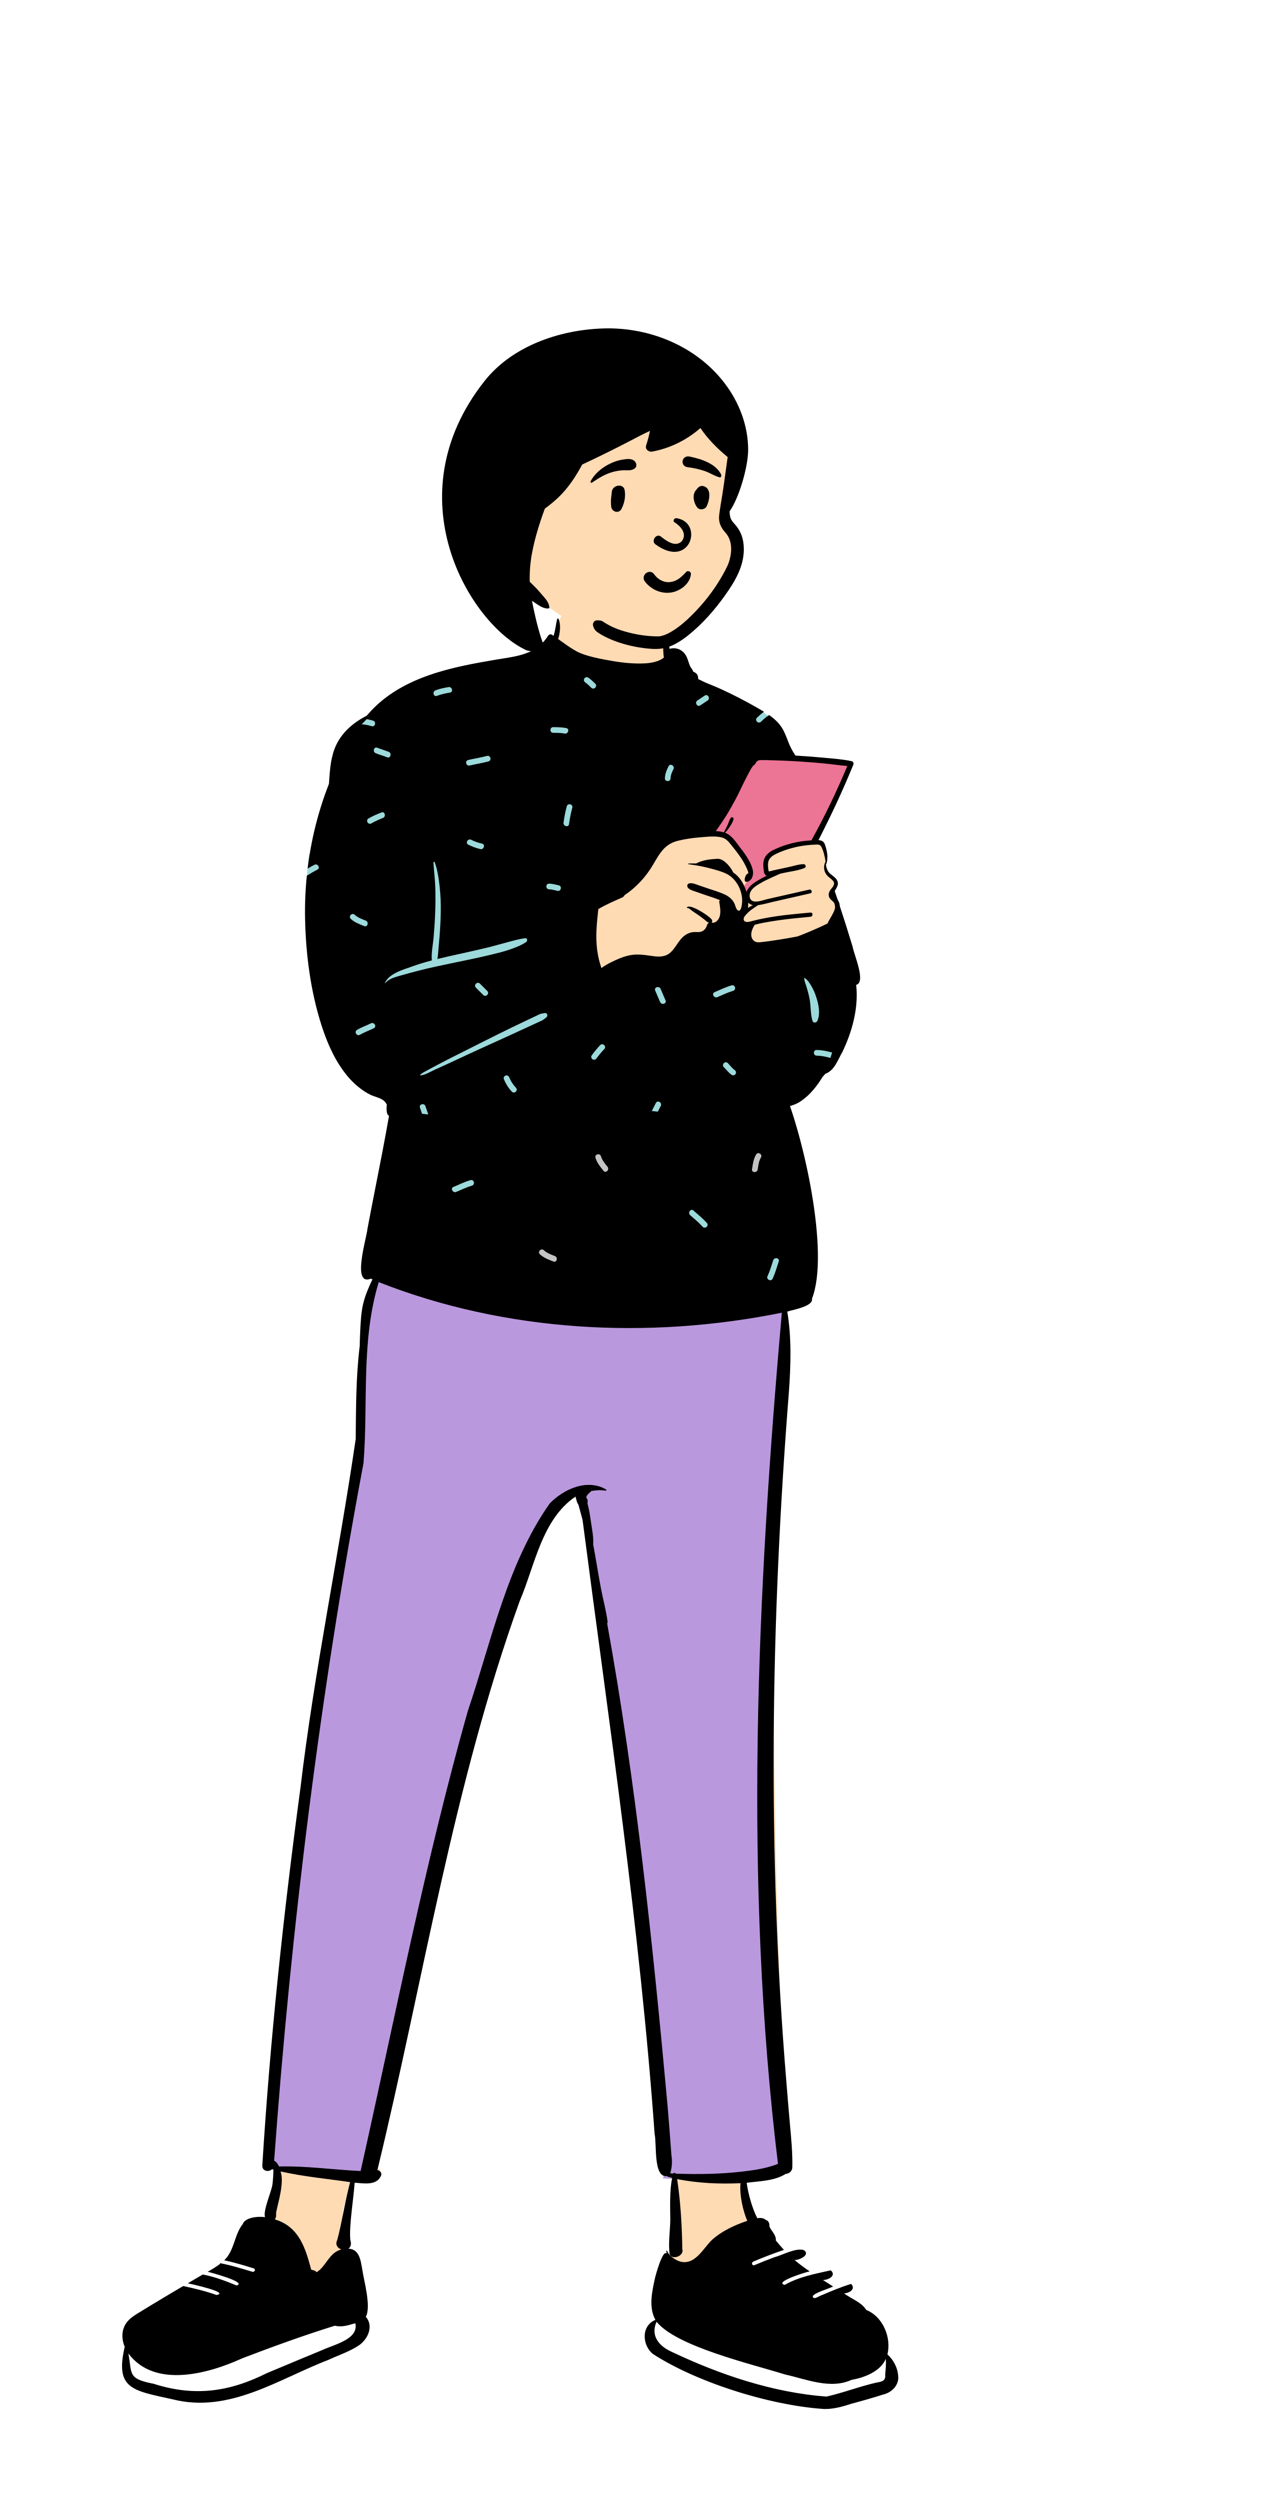 <svg width="224" height="440" viewBox="0 0 224 400" fill="none" xmlns="http://www.w3.org/2000/svg">
<g filter="url(#filter0_d_19_246)">
<path fill-rule="evenodd" clip-rule="evenodd" d="M156.462 394.883C156.758 393.688 156.275 392.137 155.997 390.583C155.565 388.168 154.543 384.667 152.597 383.572C152.252 382.661 140.587 375.315 135.592 371.647C133.027 369.763 133.016 366.256 132.496 366.297C131.507 363.869 131.38 361.472 130.773 358.661C133.029 358.365 136.883 358.897 138.661 357.615C138.98 357.636 138.975 354.162 139.022 353.671C137.682 350.048 134.389 261.406 137.682 219.184C138.031 214.484 138.939 209.226 138.042 204.378C139.511 204.056 140.392 202.536 140.397 202.475C143.912 195.588 138.521 172.172 135.142 165.688C137.825 165.619 141.359 165.254 143.02 163.018C143.807 162.76 144.302 162.31 144.684 161.587C145.124 160.898 145.531 160.175 145.899 159.434C147.686 155.727 148.789 151.611 148.193 147.526C148.307 147.49 148.892 147.487 148.921 147.323C148.979 146.319 148.794 145.434 148.492 144.486C145.422 133.804 141.726 123.288 136.841 113.231C134.393 107.849 129.329 105.884 124.081 103.864C121.557 102.874 119.031 101.731 116.396 101.083C116.363 100.899 116.52 100.339 116.175 100.384C115.749 100.473 115.833 101.158 115.675 101.542C109.582 96.564 113.446 93.998 109.772 91.272C105.971 89.302 103.718 89.222 99.527 89.649C97.981 89.693 96.744 90.389 96.379 91.942C95.05 95.157 91.936 97.523 88.538 98.248C88.258 97.749 87.486 96.318 87.053 96.77C82.147 96.937 72.665 100.806 68.072 102.151C63.462 103.327 63.52 104.579 62.314 109.579C60.126 118.49 60.536 151.955 66.247 159.008C66.247 159.008 69.353 161.078 70.912 161.587C70.877 164.883 71.43 169.795 70.912 173.019C69.746 178.867 68.324 184.739 67.025 190.617C67.019 191.272 61.819 200.981 64.256 199.183C64.759 199.43 65.644 200.468 66.186 200.698C63.596 206.589 64.073 213.82 64.256 221.097C64.302 225.43 63.288 230.179 62.314 234.617C55.109 272.219 50.222 314.914 47.546 352.579C47.437 354.122 47.366 355.299 47.314 356.395C47.261 356.771 47.769 356.764 47.958 356.573L48.218 356.32C48.508 356.403 48.972 356.529 49.266 356.609C49.303 357.842 49.181 359.123 49.032 360.247C48.894 361.322 47.145 366.016 47.546 367.065C46.213 366.994 43.709 369.179 42.514 371.543C41.902 372.09 42.129 373.058 41.679 373.899C40.77 374.774 31.272 380.282 31.272 380.282C28.946 382.14 22.455 387.596 23.066 389.093C23.066 389.093 22.997 389.561 22.974 389.717C21.689 397.177 23.828 396.865 30.748 397.962C40.857 399.742 50.418 394.344 58.961 389.769C61.8 387.858 64.565 388.365 64.256 386.057C63.696 383.207 63.596 373.006 60.356 373.236C60.889 372.652 60.755 367.298 60.356 366.297C60.102 363.72 62.439 361.314 62.314 358.661C63.672 358.761 66.445 359.397 67.025 357.886C66.999 357.733 66.358 357.736 66.247 357.7L66.258 357.615L66.186 357.597C71.837 337.715 85.604 246.41 100.552 239.402C100.644 240.151 102.289 239.263 103.285 239.402C107.908 275.408 113.202 309.346 116.026 347.857C116.308 349 116.961 356.966 117.237 358.287C117.237 358.287 118.103 359.001 118.613 359.142C118.767 363.206 118.244 371.685 118.227 371.694L117.956 372.354C116.382 375.898 115.209 380.641 117.237 384.114C115.732 384.005 115.074 385.286 115.007 386.616C114.12 392.451 137.573 397.629 143.02 397.962C144.81 398.274 157.568 396.003 156.462 394.883Z" fill="#FFDBB4"/>
<path d="M66.074 200.439L67.023 200.812C88.374 209.2 112.844 210.974 136.756 206.29L137.48 206.146L138.714 205.897L138.529 207.993C136.082 235.845 134.692 259.423 134.354 281.989C133.958 308.343 135.042 332.736 137.835 356.058L137.92 356.765L138.007 357.484L137.332 357.75C135.622 358.425 133.83 358.802 131.319 359.105L130.842 359.161C127.397 359.565 123.743 359.681 119.681 359.561L119.442 359.553L119.112 359.542L119.1 359.564L118.639 359.525L118.36 359.515L118.354 359.501L118.158 359.486L118.089 359.481L117.997 359.476L116.74 359.423L117.111 358.254C117.374 357.422 117.435 356.518 117.303 355.57L117.284 355.44L117.281 355.402C117.089 352.65 104.399 251.882 104.399 251.882C104.169 250.119 102.093 240.519 101.14 239.217L101.106 239.171L101.105 239.171L101.086 239.166C101.041 239.156 100.965 239.154 100.86 239.17C100.555 239.214 100.135 239.382 99.652 239.654C98.906 240.074 98.031 240.745 97.573 241.186L97.519 241.237L97.453 241.333C95.196 244.563 93.273 248.206 91.516 252.449L91.429 252.661L91.343 252.871C89.962 256.257 85.591 270.129 85.591 270.129C84.736 272.935 67.331 345.064 67.331 345.064C66.53 348.753 65.907 351.597 65.304 354.319L65.012 355.633L64.235 359.111L63.145 359.06C62.168 359.011 61.218 358.947 59.898 358.843L59.357 358.799L57.144 358.618C53.545 358.327 51.695 358.231 49.562 358.267L49.422 358.269L48.3 358.294L48.315 357.341L47.986 357.25L47.861 357.17L47.278 356.894L47.324 356.253C50.344 314.553 55.489 273.979 62.85 234.564L63.065 233.42L63.08 233.22C63.261 230.882 63.591 214.997 63.814 212.323L63.84 212.021C64.173 208.185 64.766 204.798 65.725 201.59L65.778 201.412L66.074 200.439Z" fill="#BA98DE"/>
<path fill-rule="evenodd" clip-rule="evenodd" d="M118.27 373.346C117.807 375.072 118.647 375.935 120.789 375.935C124.003 375.935 126.039 371.006 127.628 370.441L134.087 367.016C135.016 366.676 136.196 371.293 140.607 374.4C145.518 377.859 152.017 382.365 152.292 383.091C155.489 384.89 156.603 387.326 155.846 390.38C156.952 391.5 158.991 395.355 156.913 395.743C155.309 396.124 146.974 398.77 145.185 398.458C139.738 398.124 115.363 391.099 114.505 388.495L114.511 388.371C114.56 386.994 114.376 384.276 115.837 384.382C113.849 380.978 116.013 377.405 117.582 373.927L117.678 373.714L117.725 373.823C117.743 373.814 118.093 373.464 118.112 373.495C118.134 373.465 118.185 373.411 118.252 373.346L118.27 373.346ZM51.188 370.159L51.21 370.233C51.581 371.509 52.594 375.935 53.791 375.935C54.604 375.935 56.611 377.434 57.805 376.427L57.943 376.301C58.991 375.341 59.837 374.695 60.482 374.361C61.885 374.431 62.355 374.976 61.893 375.997L61.932 376.284C62.263 378.662 61.979 380.858 62.014 381.112C62.528 382.804 64.605 385.242 63.872 386.664C62.733 388.874 58.181 389.83 56.453 390.993C47.91 395.568 40.355 398.993 30.247 397.213L29.637 397.117C23.201 396.112 21.226 395.954 22.472 388.718L22.481 388.651C22.509 388.418 22.564 387.843 22.564 387.843C22.291 387.173 24.278 384.202 27.609 381.736C31.723 378.69 40.686 373.083 41.189 372.6C41.638 371.758 43.008 370.562 43.62 370.014C44.815 367.651 44.302 366.696 45.436 366.427C47.348 366.739 50.848 369.027 51.188 370.159Z" fill="white"/>
<path fill-rule="evenodd" clip-rule="evenodd" d="M154.317 395.365C151.361 396.042 148.476 397.16 145.557 397.821C136.049 397.122 126.715 393.929 118.375 389.987C115.957 388.931 114.539 387.057 115.62 384.652C119.158 389.017 132.254 392.053 138.249 393.934C141.978 394.751 146.211 396.597 149.977 394.874C152.362 394.467 155.078 393.324 155.996 391.18C156.06 392.094 155.966 393.003 155.886 393.914C155.98 395.032 155.433 395.184 154.317 395.365V395.365ZM119.009 358.584C118.931 358.398 118.683 358.394 118.589 358.563C118.408 358.548 118.215 358.53 118.023 358.522C118.352 357.483 118.398 356.396 118.235 355.322C118.028 352.363 117.792 349.406 117.541 346.45C114.959 318.125 111.985 289.715 106.914 261.701C106.975 261.658 107.015 261.592 107.004 261.507C106.75 259.522 106.213 257.587 105.838 255.622C105.459 253.64 105.14 251.648 104.791 249.662C104.687 249.068 104.581 248.475 104.47 247.882C104.55 246.441 104.201 244.925 104.017 243.529C103.888 242.549 103.701 241.546 103.445 240.567C103.553 240.237 103.496 239.846 103.231 239.597C103.227 239.594 103.223 239.591 103.22 239.588C103.24 239.522 103.261 239.46 103.285 239.402C103.467 238.952 103.862 238.75 104.148 238.43C104.968 238.282 105.808 238.241 106.635 238.372C106.759 238.395 106.85 238.225 106.726 238.158C103.401 236.217 99.262 238.088 96.81 240.62C89.275 251.309 86.549 264.882 82.385 277.146C74.847 303.823 69.56 331.111 63.505 358.122C58.715 357.9 53.937 357.202 49.137 357.322C48.956 356.916 48.647 356.481 48.277 356.306C51.26 315.13 56.384 274.107 64.014 233.529C64.86 222.9 63.536 212.063 66.694 201.67C89.108 210.476 114.171 211.787 137.682 207.051C133.286 256.818 130.964 307.106 137.002 356.863C135.072 357.625 132.999 357.952 130.947 358.191C127 358.667 122.977 358.727 119.009 358.584V358.584ZM59.371 370.314C59.016 371.002 59.392 371.719 60.136 371.914C57.911 372.5 57.498 374.864 55.743 375.942C55.579 375.631 55.114 375.579 54.803 375.489C53.866 372.01 52.784 367.917 48.393 366.637C48.673 366.281 48.634 365.86 48.621 365.438C48.947 363.783 50.122 360.087 49.394 358.188C53.429 359.106 57.57 359.482 61.661 360.076C60.829 363.097 60.123 367.659 59.371 370.314V370.314ZM62.177 385.027C62.309 384.992 62.441 384.955 62.57 384.916C63.214 387.734 58.852 388.654 56.701 389.654C53.458 390.995 50.22 392.341 46.989 393.698C40.447 396.974 34.303 397.896 27.03 395.561C22.402 394.676 23.282 393.793 22.604 390.229C27.244 396.459 36.75 393.785 42.651 391.092C48.014 389.042 53.416 387.073 58.965 385.348C60.074 385.625 61.13 385.336 62.177 385.027V385.027ZM109.289 157.301C106.495 158.056 103.662 158.448 100.821 159.008C101.069 157.187 101.433 155.368 101.439 153.524C103.926 155.038 106.568 156.276 109.289 157.301V157.301ZM82.925 138.889C88.896 137.647 95.219 138.1 100.861 140.461C102.798 141.104 105.416 142.78 107.427 142.004C105.935 146.731 107.815 151.601 109.758 155.903C105.297 154.418 101.369 151.806 97.306 149.515C98.827 147.517 84.995 145.095 83.494 145.148C83.068 143.081 82.56 141.032 82.115 138.968C82.363 139.061 82.671 138.937 82.925 138.889V138.889ZM113.781 141.125C113.813 141.148 113.837 141.179 113.848 141.219C119.692 142.027 125.562 144.682 131.563 143.912C135.618 143.39 133.751 145.704 131.05 145.617C124.958 146.226 119.309 142.631 113.64 141.406L113.781 141.125ZM116.971 102.055C116.957 102.119 116.942 102.183 116.929 102.247C116.869 102.247 116.809 102.241 116.746 102.224C116.707 102.186 116.67 102.147 116.632 102.109C116.743 102.078 116.858 102.058 116.971 102.055V102.055ZM158.167 394.172C158.083 392.761 157.34 391.347 156.278 390.397C156.987 387.5 155.567 383.809 152.537 382.563C151.713 381.214 149.924 380.622 148.632 379.66C149.716 379.594 150.71 378.823 149.877 377.994C148.117 378.527 146.413 379.247 144.737 379.968C144.284 380.063 143.208 380.959 143.123 380.16C143.442 379.523 145.901 378.881 146.703 378.439C146.108 378.064 145.513 377.688 144.921 377.31C145.973 377.285 147.325 376.497 146.294 375.602C143.517 376.219 140.63 376.762 138.183 378.166C136.164 377.666 142.041 375.87 142.584 375.785C141.662 375.158 140.77 374.503 139.931 373.796C140.851 373.779 142.768 372.856 141.542 372.031C139.998 371.635 137.853 372.906 136.321 373.313C136.32 373.312 136.32 373.313 136.32 373.313C135.165 373.74 134.021 374.201 132.888 374.678C132.43 374.871 132.236 374.24 132.687 374.049C134.448 373.309 136.231 372.609 138.052 372.005C137.556 371.465 137.088 370.903 136.619 370.338C136.744 369.454 135.829 368.677 135.49 367.877C135.562 367.468 135.356 366.825 134.869 366.74C134.482 366.366 133.899 366.342 133.359 366.427C132.504 364.785 131.766 362.229 131.494 360.192C133.761 359.89 136.39 359.881 138.349 358.633C138.932 358.596 139.513 358.174 139.529 357.473C139.587 354.944 139.336 352.452 139.111 349.935C138.886 347.421 138.675 344.906 138.477 342.39C135.133 302.031 135.736 261.46 138.916 221.112C139.255 216.382 139.426 211.543 138.639 206.846C139.616 206.545 143.268 205.917 142.986 204.596C146.155 196.541 141.468 175.908 138.022 167.801C140.587 167.651 143.665 167.102 145.35 164.991C146.972 164.42 147.541 162.522 148.349 161.154C150.088 157.509 151.215 153.407 150.775 149.349C152.571 148.874 150.344 143.949 150.146 142.623C147.168 132.818 143.756 123.067 139.285 113.833C137.689 110.457 134.891 107.79 131.467 106.3C127.351 104.508 123.215 102.655 118.91 101.344C118.936 100.612 118.169 100.325 117.646 100.59C117.613 100.579 117.579 100.568 117.545 100.56C117.016 100.435 116.215 100.641 115.789 101.082C114.394 99.042 114.032 96.461 113.518 94.064C111.442 96.231 113.359 103.484 116.59 104.108C114.485 119.265 96.838 115.669 91.467 104.625C90.302 102.491 89.516 100.393 88.354 98.221C91.708 98.907 95.139 97.059 96.355 93.847C96.604 93.327 96.82 93.037 97.28 92.711C97.846 92.311 97.701 91.292 96.903 91.318C93.753 92.024 95.822 97.03 88.16 97.907C87.882 97.479 87.555 97.074 87.21 96.865C87.065 96.705 86.605 96.66 86.356 96.844C80.591 97.19 74.968 98.644 69.439 100.211C64.689 101.376 59.71 103.909 58.534 109.067C56.283 117.269 59.873 158.032 66.071 163.072C67.093 164.06 68.319 164.739 69.647 165.217C68.376 174.281 66.395 183.289 64.708 192.297C64.582 193.851 61.88 202.472 65.31 201.053C65.403 201.098 65.497 201.142 65.591 201.185C65.388 201.597 65.198 202.014 65.013 202.437C64.421 203.792 63.95 205.162 63.733 206.63C63.508 208.157 63.464 209.699 63.396 211.239C63.371 211.811 63.35 212.373 63.343 212.932C62.68 218.334 62.694 223.849 62.64 229.276C59.644 249.795 55.342 270.16 52.897 290.787C49.923 312.824 47.564 334.952 46.192 357.148C46.145 358.166 47.328 358.367 47.902 357.802C47.985 357.826 48.067 357.848 48.15 357.871C48.151 358.761 48.075 359.654 47.971 360.538C47.775 361.827 46.296 365.071 46.668 366.24C45.322 366.054 43.155 366.327 42.764 367.428C41.224 369.386 41.322 372.055 39.493 373.831C41.254 374.215 43.002 374.731 44.71 375.272C45.063 375.461 44.849 375.976 44.403 375.843C43.455 375.56 42.504 375.269 41.548 375.005V375.004C40.624 374.748 39.696 374.518 38.755 374.343C38.723 374.369 38.734 374.426 38.775 374.449C38.102 374.97 37.338 375.423 36.572 375.857C37.066 375.965 43.629 377.718 41.666 378.268C39.761 377.48 37.777 376.727 35.718 376.337C34.828 376.84 33.956 377.365 33.077 377.881C33.501 377.971 40.577 379.504 38.125 379.948C36.223 379.257 34.251 378.794 32.265 378.361C29.829 379.806 27.39 381.247 24.986 382.732C23.98 383.349 22.887 383.945 22.242 384.874C21.384 386.109 21.374 387.652 21.963 389.065C20.243 396.457 23.279 396.743 30.357 398.295C40.389 400.857 49.09 394.712 57.808 391.373C59.629 390.522 61.642 389.882 63.275 388.76C64.816 387.665 65.832 385.365 64.42 383.787C65.396 381.967 64.093 377.505 63.782 375.372C63.525 374.027 63.352 371.857 61.349 371.788C61.884 371.44 61.867 370.788 61.689 370.263C61.455 367.68 62.259 363.092 62.453 360.175C63.983 360.285 66.254 360.732 67.048 359.04C67.355 358.551 66.959 358.026 66.457 357.959C66.458 357.958 66.458 357.958 66.458 357.957C66.565 357.965 66.535 357.953 66.463 357.936C74.579 324.504 79.814 290.252 91.525 257.788C94.206 251.517 95.4 243.43 101.391 239.382C101.473 239.888 101.559 240.471 101.877 240.835C101.895 240.901 101.913 240.966 101.929 241.031C102.139 241.847 102.374 242.654 102.582 243.469C107.269 279.466 112.681 315.387 115.281 351.625C115.675 353.303 115.034 359.277 117.388 359.009C117.68 359.172 118.06 359.251 118.376 359.329C117.889 361.482 118.025 364.735 118.04 366.699C118.006 368.661 117.682 370.693 117.901 372.636C118.153 373.913 120.546 373.144 120.155 371.86C120.1 368.178 119.877 363.636 119.243 359.549C122.912 360.263 126.671 360.436 130.407 360.265C130.206 362.423 130.847 365.123 131.593 366.893C129.356 367.642 127.19 368.651 125.461 370.173C123.824 371.657 122.32 375.06 119.434 373.936C118.634 373.581 117.758 372.965 117.482 372.171C117.215 371.972 117.355 372.45 117.407 372.564L117.298 372.602C116.634 372.179 115.415 376.562 115.313 377.109C114.803 379.455 114.213 382.128 115.419 384.322C112.826 385.396 113.105 388.891 115.028 390.355C122.662 395.289 135.39 399.316 144.864 399.992C146.541 400.108 148.305 399.618 149.9 399.091C151.775 398.591 153.655 398.056 155.508 397.469C157.141 397.095 158.369 395.698 158.167 394.172V394.172Z" fill="black"/>
<path fill-rule="evenodd" clip-rule="evenodd" d="M138.145 108.603C137.055 104.371 136.053 102.577 134.116 101.107C132.305 99.731 129.661 98.576 125.802 97.732C121.784 97.029 121.67 94.939 120.663 91.579C120.369 90.569 118.912 90.301 118.283 91.028C118.195 90.933 118.102 90.845 118.007 90.766C118.092 90.284 117.392 88.904 117.415 88.443C117.659 83.634 116.088 81.219 112.165 80.322C111.312 80.126 105.517 80.011 104.685 80.242C101.049 81.248 97.469 84.442 98.017 88.291C96.875 89.784 95.758 90.695 93.997 91.176C91.254 91.525 92.632 130.408 97.395 153.703C99.439 163.698 148.304 146.686 146.096 141.68C146.409 140.763 145.839 139.754 146.096 138.807C146.283 138.121 146.76 137.837 147 137.158C147.338 136.203 146.971 134.921 146.59 133.946C146.434 133.46 146.877 132.937 147 132.441C147.584 130.102 146.247 130.308 145.283 128.745C145.297 128.74 145.548 127.624 145.547 127.629C145.694 126.832 145.325 125.811 145.002 125.146C144.784 124.697 144.317 124.415 143.853 124.467C144.32 122.879 144.911 121.558 145.547 120.029C146.671 117.333 147.74 114.512 149.353 112.072C150.014 111.073 149.48 110.154 148.411 110.086C144.949 109.866 141.526 109.367 138.145 108.603Z" fill="#FFDBB4"/>
<path fill-rule="evenodd" clip-rule="evenodd" d="M132.741 108.93L124.84 122.313C124.84 122.313 126.714 122.501 127.473 122.865C128.231 123.23 131.715 127.662 131.715 127.662L132.268 130.102L130.957 132.07L131.468 133.305C131.468 133.305 131.833 132.468 132.741 131.818C133.65 131.169 135.653 130.102 135.653 130.102C135.653 130.102 134.987 129.746 134.987 129.327C134.987 128.909 134.401 127.123 135.653 126.449C136.906 125.774 143.376 124.196 143.376 124.196L149.934 110.351L132.741 108.93Z" fill="#EC7495"/>
<path fill-rule="evenodd" clip-rule="evenodd" d="M97.492 91.267L122.582 95.674L134.116 101.107L135.999 102.558L124.84 122.313L107.609 125.46L103.219 136.872L104.115 149.735L132.146 146.391L144.237 144.953L147.08 156.437L146.566 161.162L145.819 163.557L115.844 171.657C115.844 171.657 100.58 170.176 97.875 170.176C95.169 170.176 75.331 172.148 75.331 172.148L70.741 171.657C70.741 171.657 60.585 160.944 59.01 157.132C57.435 153.319 54.029 130.144 54.029 130.144L54.404 126.583L63.178 103.985C63.178 103.985 64.35 102.92 65.827 101.107C67.304 99.294 97.492 91.267 97.492 91.267Z" fill="#9DDADB"/>
<path fill-rule="evenodd" clip-rule="evenodd" d="M142.903 123.911C140.636 124.026 138.366 124.565 136.315 125.543C135.475 125.944 134.715 126.522 134.492 127.473C134.38 127.959 134.407 128.461 134.467 128.952C134.512 129.324 134.524 129.798 134.846 130.05C134.901 130.092 134.96 130.125 135.021 130.149C134.265 130.49 133.544 130.901 132.904 131.324C132.319 131.711 131.717 132.307 131.447 132.979C131.424 132.903 131.402 132.832 131.379 132.764C130.919 131.402 130.21 130.287 129.093 129.537C128.966 129.074 127.605 127.083 126.341 127.158C124.956 127.239 123.843 127.341 122.591 127.978C122.134 127.968 121.679 127.974 121.229 127.994C121.151 127.997 121.155 128.102 121.229 128.111C121.594 128.157 121.959 128.208 122.324 128.268C123.192 128.407 124.058 128.584 124.904 128.803C125.92 129.066 126.971 129.33 127.92 129.789C129.761 130.682 130.9 133.016 130.666 135.046C130.628 135.379 130.499 136.386 130.037 136.282C129.647 136.194 129.492 135.379 129.356 135.077C128.991 134.276 128.333 133.753 127.544 133.399C126.617 132.982 125.625 132.7 124.664 132.372C124.12 132.186 123.576 131.999 123.031 131.814C122.473 131.622 121.943 131.358 121.349 131.492C120.99 131.573 120.949 132.002 121.15 132.247C121.456 132.621 121.912 132.731 122.353 132.885C122.936 133.088 123.518 133.291 124.099 133.494C124.998 133.807 125.94 134.071 126.817 134.454L126.789 134.517C126.718 134.497 126.634 134.568 126.648 134.655C126.779 135.465 126.962 136.402 126.759 137.213C126.599 137.857 126.035 138.569 125.302 138.38C125.417 138.275 125.46 138.093 125.382 137.925C125.092 137.304 121.29 134.853 120.951 135.764C120.94 135.796 120.975 135.82 121.002 135.815C121.291 135.755 121.775 136.248 122.007 136.404C122.341 136.63 122.679 136.85 123.01 137.082C123.371 137.335 123.724 137.6 124.068 137.874C124.338 138.09 124.542 138.313 124.852 138.423C124.689 138.5 124.561 138.644 124.506 138.828C124.366 139.307 124.095 139.714 123.626 139.926C123.135 140.146 122.581 140.007 122.063 140.061C121.358 140.132 120.742 140.468 120.228 140.948C119.149 141.956 118.607 143.734 117.098 144.211C116.196 144.495 115.196 144.316 114.283 144.187C113.263 144.043 112.27 143.929 111.243 144.08C110.26 144.224 109.331 144.564 108.433 144.98C107.591 145.369 106.661 145.81 105.914 146.391C105.76 145.916 105.605 145.447 105.488 144.962C105.21 143.817 105.06 142.65 105.024 141.473C104.99 140.353 105.052 139.227 105.149 138.112C105.196 137.555 105.271 137 105.319 136.443C105.331 136.303 105.356 136.153 105.375 136.003C106.708 135.215 108.109 134.612 109.521 133.991C109.525 133.99 109.529 133.987 109.532 133.986C109.576 133.966 109.619 133.947 109.662 133.928C109.661 133.926 109.66 133.923 109.657 133.921C109.819 133.822 109.931 133.69 109.999 133.543C112.034 132.192 113.735 130.348 115.003 128.197C115.534 127.296 116.046 126.361 116.741 125.571C117.482 124.728 118.361 124.227 119.449 123.967C120.721 123.662 122.032 123.479 123.335 123.375C124.047 123.319 124.842 123.231 125.617 123.235C126.158 123.238 126.687 123.285 127.172 123.419C127.891 123.616 128.311 124.164 128.763 124.717C129.194 125.248 129.623 125.78 130.026 126.333C130.407 126.858 130.768 127.4 131.08 127.968C131.268 128.308 131.442 128.659 131.588 129.021C131.64 129.149 131.707 129.294 131.738 129.426C131.77 129.56 131.712 129.702 131.862 129.702C131.243 129.711 130.832 131.256 131.447 131.219C132.312 131.169 132.747 130.131 132.578 129.21C132.275 127.566 130.642 125.582 130.319 125.161C129.605 124.232 128.868 123.021 127.725 122.589C127.709 122.582 127.691 122.576 127.675 122.571C128.008 122.256 128.27 121.878 128.522 121.493C128.78 121.098 129.089 120.644 129.174 120.175C129.228 119.876 128.857 119.706 128.68 119.967C128.424 120.349 128.3 120.832 128.109 121.252C127.914 121.677 127.676 122.079 127.488 122.509C127.037 122.37 126.549 122.306 126.053 122.285C126.679 121.436 127.75 119.798 127.879 119.588C128.472 118.614 129.036 117.61 129.575 116.605C130.157 115.516 130.656 114.381 131.214 113.28C131.531 112.655 131.85 112.025 132.201 111.419C132.322 111.212 132.452 111.004 132.6 110.815C132.629 110.777 132.665 110.746 132.699 110.711C132.738 110.69 132.778 110.666 132.8 110.653C133.003 110.537 133.074 110.267 133.217 110.095C133.444 109.818 133.712 109.786 134.055 109.782C134.785 109.774 135.518 109.803 136.247 109.823C137.319 109.853 138.389 109.896 139.46 109.952C139.784 109.97 140.107 109.987 140.431 110.007C141.988 110.1 143.544 110.221 145.096 110.37C146.469 110.502 147.842 110.716 149.217 110.819C147.356 115.244 145.292 119.589 142.956 123.783C142.932 123.825 142.914 123.868 142.903 123.911ZM132.577 135.311C132.277 135.449 131.986 135.621 131.715 135.816C131.76 135.512 131.771 135.191 131.758 134.87C131.982 135.11 132.269 135.248 132.577 135.311ZM145.391 127.699C145.37 127.701 145.35 127.713 145.34 127.734C144.924 128.591 145.098 129.549 145.776 130.221C146.131 130.572 146.905 130.967 146.88 131.543C146.859 132.009 146.353 132.4 146.136 132.784C145.935 133.142 145.86 133.535 146.021 133.923C146.227 134.42 146.804 134.618 147.002 135.106C147.252 135.726 146.845 136.473 146.56 137.013C146.295 137.512 145.952 138.012 145.725 138.54C144.2 139.33 140.741 140.765 140.324 140.845C139.816 140.944 139.307 141.038 138.797 141.125C137.818 141.295 136.836 141.453 135.852 141.592C135.291 141.671 134.73 141.749 134.168 141.81C133.678 141.863 133.125 141.934 132.73 141.565C131.933 140.818 132.38 139.568 132.884 138.814C132.894 138.799 132.894 138.785 132.89 138.773C133.365 138.661 133.839 138.531 134.312 138.44C135.221 138.265 136.137 138.117 137.054 137.986C138.937 137.716 140.833 137.539 142.727 137.36C143.196 137.314 143.201 136.576 142.727 136.62C140.006 136.869 137.273 137.105 134.589 137.63C133.916 137.76 133.248 137.908 132.584 138.074C132.27 138.152 131.933 138.274 131.604 138.277C131.584 138.277 131.564 138.277 131.544 138.276C130.9 138.256 130.807 137.704 131.16 137.244C131.204 137.188 131.249 137.132 131.296 137.078C131.921 136.332 132.7 135.834 133.503 135.318C134.402 135.195 135.299 134.922 136.179 134.722C138.353 134.226 140.527 133.73 142.702 133.236C143.128 133.138 142.947 132.482 142.52 132.579C140.87 132.953 139.219 133.327 137.568 133.702L135.151 134.25C134.669 134.359 134.066 134.578 133.498 134.657C133.218 134.696 132.946 134.701 132.701 134.643C131.91 134.455 131.87 133.465 132.211 132.877C132.594 132.216 133.317 131.802 133.958 131.428C135.07 130.778 136.253 130.311 137.409 129.773C137.614 129.728 137.819 129.683 138.024 129.638C139.217 129.375 140.581 129.246 141.704 128.764C142.04 128.621 141.856 128.091 141.524 128.098C140.652 128.117 139.74 128.427 138.888 128.611C137.967 128.812 137.044 129.011 136.122 129.21C136.029 129.23 135.482 129.405 135.399 129.366C135.347 129.341 135.328 129.159 135.31 129.038C135.254 128.643 135.213 128.227 135.274 127.83C135.409 126.94 136.151 126.522 136.901 126.18C138.572 125.42 140.404 124.945 142.228 124.754C142.648 124.711 143.068 124.683 143.491 124.669C143.987 124.654 144.396 124.567 144.648 125.056C145.043 125.827 145.261 126.819 145.391 127.699ZM143.07 155.659C142.706 154.398 142.805 153.053 142.556 151.767C142.427 151.104 142.251 150.446 142.06 149.798C141.905 149.275 141.646 148.719 141.617 148.173C141.615 148.137 141.658 148.116 141.688 148.133C142.202 148.427 142.596 149.064 142.889 149.563C143.24 150.161 143.507 150.787 143.723 151.445C144.154 152.756 144.507 154.338 143.952 155.659C143.787 156.052 143.207 156.131 143.07 155.659ZM128.861 165.2C128.319 164.821 127.924 164.291 127.463 163.824C127.011 163.364 127.718 162.656 128.171 163.116C128.564 163.515 128.904 164.013 129.366 164.335C129.589 164.49 129.692 164.771 129.546 165.021C129.417 165.241 129.083 165.355 128.861 165.2ZM125.836 150.635C126.826 150.206 127.8 149.74 128.837 149.431C129.456 149.246 129.719 150.213 129.103 150.396C128.148 150.681 127.253 151.105 126.341 151.5C125.755 151.753 125.246 150.89 125.836 150.635ZM115.376 150.335C115.134 149.737 116.102 149.479 116.341 150.069C116.616 150.748 116.931 151.409 117.206 152.088C117.448 152.686 116.479 152.944 116.241 152.354C115.966 151.675 115.651 151.014 115.376 150.335ZM105.053 162.28C104.891 162.496 104.622 162.612 104.368 162.46C104.155 162.332 104.025 161.993 104.189 161.775C104.665 161.139 105.149 160.51 105.708 159.943C106.161 159.483 106.868 160.192 106.415 160.651C105.916 161.158 105.479 161.712 105.053 162.28ZM103.576 95.256C104.036 95.57 104.438 95.951 104.83 96.344C105.286 96.8 104.579 97.508 104.123 97.052C103.792 96.721 103.459 96.385 103.071 96.121C102.848 95.968 102.747 95.683 102.892 95.436C103.022 95.214 103.353 95.103 103.576 95.256ZM118.596 111.372C118.336 111.893 118.103 112.403 118.088 112.994C118.072 113.639 117.072 113.639 117.087 112.994C117.107 112.22 117.392 111.549 117.732 110.867C118.02 110.289 118.883 110.797 118.596 111.372ZM124.107 98.429C124.645 98.07 125.145 98.938 124.612 99.293C124.18 99.582 123.747 99.87 123.315 100.159C122.777 100.518 122.277 99.65 122.81 99.294C123.242 99.005 123.674 98.717 124.107 98.429ZM100.204 121.059C100.112 121.696 99.148 121.423 99.239 120.793C99.38 119.819 99.552 118.858 99.816 117.909C99.989 117.288 100.954 117.553 100.781 118.175C100.517 119.124 100.345 120.085 100.204 121.059ZM96.696 132.531C96.052 132.518 96.052 131.516 96.696 131.53C97.279 131.542 97.852 131.696 98.414 131.836C99.04 131.993 98.773 132.958 98.148 132.802C97.673 132.683 97.189 132.542 96.696 132.531ZM95.401 155.641C95.18 155.749 94.953 155.846 94.729 155.948C94.281 156.153 93.834 156.358 93.386 156.564C92.454 156.992 91.522 157.422 90.591 157.854C88.728 158.717 86.85 159.55 84.982 160.404C83.077 161.275 81.177 162.158 79.28 163.045C78.386 163.462 77.485 163.865 76.586 164.272C75.817 164.62 74.867 165.228 74.023 165.285C73.98 165.288 73.965 165.233 73.99 165.205C74.309 164.842 74.817 164.631 75.237 164.395C75.664 164.154 76.1 163.927 76.534 163.697C77.439 163.217 78.345 162.741 79.258 162.278C81.086 161.353 82.916 160.434 84.748 159.516C86.615 158.58 88.48 157.638 90.364 156.735C91.251 156.31 92.139 155.886 93.028 155.464C93.509 155.235 93.99 155.006 94.472 154.778C94.68 154.68 94.886 154.574 95.098 154.485C95.381 154.368 95.596 154.392 95.887 154.32C96.362 154.203 96.568 154.808 96.203 155.071C95.903 155.288 95.745 155.473 95.401 155.641ZM88.722 165.91C88.619 165.661 88.834 165.357 89.071 165.294C89.355 165.219 89.583 165.392 89.687 165.644C89.961 166.312 90.352 166.925 90.855 167.442C91.304 167.905 90.597 168.613 90.147 168.15C89.517 167.502 89.064 166.744 88.722 165.91ZM83.808 149.835C83.352 149.378 84.059 148.67 84.515 149.127L85.812 150.425C86.268 150.881 85.56 151.589 85.104 151.133L83.808 149.835ZM70.504 147.719C69.572 147.992 68.484 148.244 67.849 149.04C67.818 149.079 67.766 149.029 67.784 148.99C68.598 147.302 70.932 146.71 72.547 146.118C73.69 145.7 74.862 145.353 76.045 145.043C75.927 143.692 76.253 142.245 76.366 140.902C76.487 139.467 76.585 138.029 76.636 136.59C76.688 135.123 76.7 133.645 76.652 132.177C76.604 130.714 76.414 129.269 76.331 127.811C76.323 127.67 76.519 127.663 76.561 127.78C77.052 129.133 77.262 130.631 77.422 132.058C77.587 133.527 77.641 134.993 77.62 136.471C77.598 137.991 77.51 139.507 77.389 141.022C77.332 141.74 77.265 142.457 77.202 143.174C77.154 143.722 77.132 144.265 77.02 144.795C77.733 144.62 78.448 144.454 79.16 144.293C81.433 143.78 83.714 143.304 85.977 142.749C87.087 142.477 88.182 142.15 89.287 141.861C90.329 141.588 91.427 141.257 92.496 141.136C92.878 141.092 92.926 141.614 92.674 141.792C91.805 142.402 90.651 142.827 89.648 143.169C88.641 143.512 87.594 143.759 86.562 144.013C84.409 144.543 82.236 144.976 80.067 145.427C77.9 145.878 75.729 146.325 73.587 146.882C72.555 147.149 71.527 147.418 70.504 147.719ZM65.395 120.926C64.838 121.253 64.335 120.387 64.891 120.061C65.617 119.634 66.391 119.314 67.171 119.001C67.77 118.761 68.028 119.73 67.437 119.967C66.736 120.248 66.048 120.542 65.395 120.926ZM63.378 158.133C62.82 158.458 62.316 157.592 62.873 157.269C63.656 156.815 64.512 156.512 65.323 156.115C65.9 155.832 66.406 156.697 65.828 156.98C65.017 157.377 64.16 157.68 63.378 158.133ZM62.471 137.013C63.011 137.526 63.732 137.768 64.412 138.038C65.004 138.273 64.744 139.241 64.145 139.003C63.299 138.667 62.436 138.36 61.764 137.721C61.296 137.276 62.004 136.569 62.471 137.013ZM68.446 108.329C69.039 108.562 68.779 109.53 68.18 109.295C67.515 109.034 66.828 108.835 66.163 108.574C65.569 108.341 65.829 107.373 66.429 107.608C67.094 107.869 67.781 108.068 68.446 108.329ZM78.986 96.936C79.617 96.829 79.885 97.795 79.252 97.902C78.466 98.035 77.692 98.19 76.946 98.479C76.344 98.712 76.086 97.743 76.68 97.513C77.426 97.224 78.2 97.069 78.986 96.936ZM82.468 124.675C81.89 124.391 82.397 123.527 82.973 123.811C83.58 124.109 84.209 124.34 84.871 124.481C85.501 124.616 85.233 125.581 84.605 125.447C83.86 125.288 83.15 125.011 82.468 124.675ZM85.757 109.05C86.38 108.879 86.644 109.846 86.023 110.016C84.932 110.315 83.809 110.471 82.709 110.737C82.083 110.889 81.818 109.923 82.443 109.771C83.543 109.505 84.666 109.35 85.757 109.05ZM99.711 104.147C100.344 104.264 100.074 105.229 99.445 105.113C98.775 104.988 98.096 104.986 97.417 104.986C96.772 104.986 96.773 103.984 97.417 103.985C98.188 103.985 98.95 104.006 99.711 104.147ZM145.218 109.379C143.584 109.222 141.946 109.097 140.307 109.003C140.23 108.999 140.155 108.995 140.079 108.991C140.07 108.973 140.059 108.957 140.048 108.939C139.513 108.153 139.119 107.367 138.777 106.478C138.451 105.632 138.134 104.76 137.632 103.996C137.058 103.126 136.284 102.445 135.435 101.855C134.921 102.201 134.443 102.607 134.006 103.037C133.546 103.489 132.839 102.781 133.299 102.329C133.687 101.947 134.101 101.594 134.54 101.275C134.034 100.967 133.518 100.678 133.014 100.39C131.127 99.313 129.194 98.316 127.222 97.405C126.305 96.98 125.377 96.603 124.443 96.222C123.94 96.016 123.444 95.752 122.941 95.514C122.977 95.159 122.871 94.761 122.598 94.526C122.397 94.355 122.241 94.291 122 94.17C121.947 94.151 121.914 94.14 121.899 94.133C121.91 94.136 121.943 94.146 121.997 94.163C122.124 94.222 122.134 94.205 122.027 94.112C122.02 93.909 121.621 93.481 121.53 93.272C121.213 92.555 121.114 91.796 120.645 91.143C119.998 90.243 118.913 89.902 117.901 90.208C117.796 89.125 117.768 87.994 117.36 87.028C117.349 87.002 117.313 86.99 117.297 87.019C116.871 87.744 116.835 88.551 116.803 89.388C116.771 90.172 116.801 90.975 116.904 91.755C116.839 91.805 116.773 91.853 116.704 91.899C116.381 92.112 116.033 92.276 115.668 92.397C114.973 92.627 114.244 92.728 113.515 92.763C111.632 92.853 109.692 92.662 107.841 92.34C105.969 92.013 103.099 91.522 101.433 90.584C100.333 89.966 99.319 89.211 98.291 88.48C98.664 87.278 98.759 85.986 98.384 84.971C98.339 84.85 98.149 84.827 98.112 84.971C97.877 85.94 97.808 86.914 97.496 87.872C97.491 87.885 97.486 87.9 97.481 87.914C97.383 87.848 97.286 87.783 97.188 87.718C96.963 87.569 96.657 87.68 96.522 87.893C94.361 91.299 90.941 91.495 87.349 92.103C83.418 92.769 79.467 93.487 75.688 94.791C72.073 96.038 68.619 97.853 65.882 100.564C65.263 101.178 64.683 101.832 64.137 102.515C64.666 102.582 65.19 102.686 65.708 102.849C66.321 103.042 66.058 104.008 65.442 103.815C64.777 103.605 64.104 103.502 63.424 103.45C61.564 105.996 60.114 108.883 58.861 111.725C56.456 117.173 54.891 122.975 54.171 128.883C54.566 128.645 54.969 128.419 55.381 128.209C55.955 127.917 56.46 128.782 55.886 129.074C55.249 129.398 54.63 129.756 54.03 130.144C53.768 132.73 53.666 135.332 53.728 137.93C53.874 144.125 54.71 150.501 56.6 156.411C57.526 159.311 58.755 162.188 60.584 164.639C61.412 165.75 62.353 166.751 63.461 167.586C63.997 167.992 64.565 168.354 65.164 168.659C65.936 169.055 66.942 169.185 67.607 169.744C67.826 169.929 67.995 170.171 68.122 170.445C68.048 170.966 68.04 171.488 68.182 172.009C68.227 172.172 68.35 172.304 68.501 172.368C68.504 172.413 68.504 172.457 68.504 172.5C68.504 172.52 68.534 172.525 68.537 172.505C68.544 172.466 68.55 172.427 68.556 172.387C68.605 172.403 68.656 172.411 68.709 172.411C70.609 172.418 72.511 172.372 74.413 172.307C74.266 171.856 74.107 171.409 73.954 170.958C73.746 170.345 74.713 170.085 74.918 170.692C75.097 171.219 75.284 171.742 75.451 172.271C77.489 172.195 79.527 172.104 81.561 172.037C85.887 171.893 90.212 171.845 94.539 171.754C101.259 171.611 108.028 171.319 114.758 171.605C114.991 171.11 115.252 170.627 115.499 170.139C115.79 169.564 116.653 170.071 116.363 170.645C116.191 170.984 116.013 171.318 115.844 171.657C117.207 171.728 118.569 171.821 119.928 171.949C122.247 172.167 124.543 172.554 126.859 172.794C129.214 173.039 131.518 172.996 133.854 172.606C134.275 172.536 134.522 172.282 134.625 171.966C134.628 171.965 134.631 171.963 134.634 171.959C134.754 171.819 134.866 171.702 134.982 171.601C135.121 171.511 135.271 171.434 135.448 171.367C135.777 171.242 136.119 171.165 136.467 171.114C136.85 171.056 137.238 171.051 137.62 171.004C137.943 170.963 138.258 170.901 138.573 170.826C139.14 170.691 139.678 170.514 140.213 170.28C140.679 170.076 141.101 169.783 141.499 169.464C142.322 168.862 143.034 168.093 143.657 167.294C144.02 166.828 144.361 166.343 144.672 165.839C145.212 164.965 145.672 164.057 146.137 163.142C146.306 162.871 146.46 162.593 146.601 162.31C145.692 162.041 144.774 161.823 143.81 161.807C143.166 161.797 143.166 160.795 143.81 160.806C144.916 160.823 145.961 161.082 147 161.39C147.051 161.255 147.099 161.12 147.144 160.982C147.268 160.696 147.371 160.402 147.456 160.104C147.506 159.968 147.556 159.833 147.606 159.698C147.718 159.23 147.831 158.76 147.945 158.291C148.171 157.54 148.35 156.777 148.481 156.005C148.591 155.497 148.676 154.985 148.734 154.466C148.909 153.211 149.052 151.958 149.062 150.688C149.047 149.906 148.997 149.125 148.911 148.347C148.875 147.819 148.814 147.293 148.731 146.771C148.624 145.995 148.517 145.226 148.339 144.46C148.205 143.942 148.071 143.424 147.937 142.905C147.603 141.825 147.209 140.766 146.755 139.731C146.73 139.666 146.604 139.523 146.528 139.522C146.47 139.52 146.39 139.573 146.416 139.643C146.419 139.649 146.421 139.657 146.424 139.663C146.398 139.604 146.373 139.544 146.346 139.485C146.324 139.43 146.236 139.32 146.169 139.321C146.165 139.321 146.161 139.321 146.156 139.322C146.174 139.31 146.19 139.294 146.206 139.275C146.655 138.743 146.947 138.043 147.268 137.427C147.534 136.919 147.786 136.383 147.858 135.808C147.922 135.304 147.836 134.807 147.519 134.399C147.159 133.934 146.481 133.717 146.858 133.046C147.286 132.282 147.915 131.62 147.288 130.752C146.969 130.31 146.464 130.067 146.089 129.683C145.657 129.239 145.452 128.644 145.463 128.037C145.49 128.052 145.525 128.044 145.537 128.007C145.9 126.91 145.637 125.706 145.266 124.638C145.063 124.058 144.634 123.899 144.135 123.871C146.296 119.646 148.319 115.353 150.121 110.961C150.181 110.817 150.24 110.673 150.298 110.529C150.386 110.314 150.201 110.027 149.987 109.98C148.429 109.638 146.805 109.529 145.218 109.379Z" fill="black"/>
<path fill-rule="evenodd" clip-rule="evenodd" d="M101.86 36.883C120.777 35.95 122.098 41.465 124.695 44.981C125.985 46.726 129.313 49.31 129.865 55.277C130.248 59.419 127.808 64.194 127.808 67.895C127.808 69.784 130.115 73.841 129.041 76.594C126.651 82.723 121.592 89.525 115.144 89.525C108.697 89.525 96.795 85.961 89.671 75.729C87.338 72.378 82.943 37.816 101.86 36.883Z" fill="#FFDBB4"/>
<path fill-rule="evenodd" clip-rule="evenodd" d="M129.394 68.265C128.98 67.808 128.66 67.432 128.552 66.804C128.507 66.542 128.487 66.273 128.479 66.002C130.137 63.676 131.75 58.182 131.75 55.177C131.75 50.938 130.191 46.859 127.633 43.485C122.645 36.914 114.343 33.545 106.219 33.809C98.438 34.061 90.163 36.938 85.309 43.087C69.207 63.489 82.721 85.775 92.62 90.411C93.481 90.815 96.264 90.675 95.877 89.813C94.763 87.337 93.885 82.776 93.681 81.75C93.998 81.964 94.317 82.173 94.638 82.389C95.206 82.771 95.967 83.208 96.681 83.082C96.715 83.076 96.736 83.039 96.737 83.008C96.77 82.336 96.29 81.644 95.868 81.165C95.283 80.499 94.727 79.817 94.096 79.192C93.828 78.925 93.556 78.661 93.284 78.397C93.249 76.812 93.355 75.22 93.638 73.626C94.129 70.864 94.975 68.172 95.947 65.523C96.76 64.922 97.548 64.29 98.278 63.599C100.037 61.935 101.379 59.9 102.529 57.759C102.543 57.752 102.558 57.745 102.572 57.739C104.802 56.698 107.014 55.618 109.208 54.504C110.34 53.929 111.464 53.341 112.589 52.753C113.2 52.432 113.83 52.14 114.456 51.839C114.287 52.705 114.06 53.559 113.784 54.399C113.557 55.089 114.251 55.598 114.865 55.484C116.956 55.096 118.976 54.316 120.795 53.212C121.696 52.665 122.553 52.033 123.348 51.339C124.143 52.527 125.109 53.641 126.084 54.6C126.741 55.248 127.429 55.863 128.143 56.447C127.82 58.679 127.543 60.916 127.192 63.143C127.009 64.307 126.788 65.472 126.649 66.642C126.498 67.918 126.919 68.827 127.756 69.759C128.927 71.062 128.926 72.948 128.477 74.567C128.423 74.767 128.354 74.962 128.283 75.156C128.268 75.196 128.224 75.305 128.208 75.348C128.208 75.349 128.208 75.35 128.207 75.353C128.207 75.354 128.205 75.355 128.205 75.356C128.204 75.356 128.204 75.358 128.203 75.359V75.361V75.363L128.202 75.364C128.149 75.487 128.093 75.607 128.037 75.727C127.781 76.269 127.495 76.799 127.198 77.319C125.738 79.891 123.893 82.243 121.792 84.319C120.813 85.285 119.796 86.184 118.647 86.92C118.405 87.074 118.157 87.223 117.904 87.359C117.768 87.433 117.628 87.502 117.488 87.572C117.284 87.674 117.369 87.633 117.244 87.684C117.018 87.773 116.787 87.85 116.551 87.911C116.425 87.944 116.298 87.972 116.169 87.995C116.168 87.995 116.166 87.997 116.162 87.997C116.161 87.997 116.159 87.998 116.158 87.997C116.157 87.998 116.154 87.998 116.152 87.998C116.104 88.002 116.019 88.009 116.003 88.009C114.211 88.016 112.434 87.774 110.699 87.327C109.759 87.084 108.821 86.79 107.937 86.385C107.488 86.179 107.049 85.95 106.628 85.691C106.439 85.574 106.261 85.434 106.063 85.333C105.766 85.18 105.475 85.196 105.154 85.183C104.665 85.162 104.318 85.676 104.438 86.126C104.584 86.676 104.813 87 105.285 87.327C105.662 87.587 106.061 87.817 106.468 88.027C107.354 88.484 108.292 88.855 109.24 89.16C111.016 89.728 112.886 90.077 114.745 90.205C116.099 90.298 117.273 90.116 118.506 89.544C119.807 88.939 120.974 88.037 122.054 87.1C124.471 85.005 126.574 82.462 128.358 79.809C130.034 77.316 131.334 74.6 130.906 71.504C130.735 70.263 130.231 69.194 129.394 68.265" fill="black"/>
<path fill-rule="evenodd" clip-rule="evenodd" d="M115.693 79.98C114.852 79.636 114.102 79.064 113.554 78.332C113.363 78.078 113.313 77.809 113.353 77.564C113.398 77.288 113.562 77.037 113.784 76.869C114.008 76.701 114.287 76.618 114.557 76.66C114.792 76.697 115.025 76.826 115.21 77.092L115.249 77.146C115.575 77.587 116 77.95 116.484 78.183C116.95 78.408 117.472 78.513 118.012 78.452C119.041 78.336 119.75 77.779 120.503 77.023C120.597 76.927 120.69 76.829 120.784 76.729C120.843 76.638 120.926 76.58 121.017 76.549C121.119 76.515 121.233 76.517 121.338 76.554C121.44 76.59 121.53 76.657 121.591 76.746C121.649 76.831 121.682 76.936 121.671 77.056C121.602 77.84 121.193 78.539 120.612 79.088C119.966 79.698 119.11 80.12 118.304 80.268C117.417 80.431 116.512 80.314 115.693 79.98V79.98ZM118.723 67.892C119.667 68.466 121.107 69.806 120.091 71.231C118.895 72.487 117.173 71.047 116.324 70.395C115.537 69.891 114.653 71.189 115.383 71.778C121.515 76.322 124.003 68.042 119.201 67.216C118.672 67.125 118.476 67.714 118.723 67.892ZM107.736 62.606C107.84 61.31 109.813 61.015 110.009 62.298C110.185 63.447 109.978 64.503 109.461 65.538C108.966 66.526 107.724 66.065 107.631 65.165C107.505 63.959 107.671 63.413 107.736 62.606ZM122.752 62.032C123.027 61.672 123.424 61.426 123.9 61.565C125.386 61.999 124.948 64.112 124.426 65.14C124.142 65.698 123.225 65.84 122.811 65.348C122.136 64.546 121.812 62.946 122.671 62.156C122.694 62.115 122.72 62.074 122.752 62.032ZM109.44 56.933L109.674 56.892C110.401 56.766 111.304 56.645 111.818 57.23C112.09 57.54 112.184 58.116 111.818 58.413C111.173 58.935 110.461 58.733 109.689 58.777C109.053 58.813 108.441 58.919 107.828 59.094C106.483 59.479 105.388 60.181 104.239 60.952C104.088 61.053 103.935 60.861 104.006 60.719C104.669 59.42 105.954 58.352 107.241 57.701C107.928 57.354 108.68 57.065 109.44 56.933ZM121.397 56.351L121.577 56.388C123.532 56.797 126.073 57.614 126.999 59.537C127.035 59.809 126.997 59.867 126.967 59.905L126.957 59.918C126.932 59.951 126.912 59.995 126.794 60.032C126.762 60.025 126.729 60.016 126.695 60.008C126.271 59.896 125.935 59.743 125.61 59.584L125.257 59.41C124.848 59.209 124.435 59.016 123.998 58.873C123.065 58.568 122.105 58.353 121.13 58.239C120.919 58.214 120.715 58.143 120.555 58.02C120.402 57.904 120.286 57.743 120.233 57.53C120.164 57.253 120.184 57.044 120.332 56.794C120.444 56.607 120.603 56.477 120.786 56.403C120.973 56.327 121.186 56.309 121.397 56.351Z" fill="black"/>
<path fill-rule="evenodd" clip-rule="evenodd" d="M95.78 196.054C96.32 196.567 97.041 196.809 97.721 197.079C98.313 197.314 98.053 198.282 97.454 198.045C96.608 197.708 95.745 197.402 95.073 196.762C94.605 196.317 95.313 195.61 95.78 196.054Z" fill="#C4C4C4"/>
<path fill-rule="evenodd" clip-rule="evenodd" d="M105.83 179.517C106.039 180.232 106.54 180.804 106.992 181.379C107.386 181.879 106.675 182.586 106.277 182.08C105.714 181.364 105.122 180.665 104.862 179.774C104.681 179.154 105.649 178.899 105.83 179.517Z" fill="#C4C4C4"/>
<path fill-rule="evenodd" clip-rule="evenodd" d="M134.003 179.73C133.621 180.37 133.543 181.126 133.429 181.849C133.33 182.478 132.328 182.437 132.429 181.801C132.571 180.901 132.68 179.993 133.157 179.196C133.488 178.641 134.333 179.178 134.003 179.73Z" fill="#C4C4C4"/>
<path fill-rule="evenodd" clip-rule="evenodd" d="M79.847 184.921C80.838 184.493 81.812 184.026 82.848 183.717C83.468 183.532 83.73 184.499 83.114 184.683C82.16 184.967 81.264 185.391 80.352 185.786C79.767 186.039 79.258 185.176 79.847 184.921Z" fill="#9DDADB"/>
<path fill-rule="evenodd" clip-rule="evenodd" d="M137.143 198.015C136.809 199.041 136.515 200.08 136.061 201.062C135.79 201.649 134.891 201.206 135.161 200.623C135.579 199.719 135.853 198.767 136.161 197.822C136.358 197.215 137.342 197.404 137.143 198.015Z" fill="#9DDADB"/>
<path fill-rule="evenodd" clip-rule="evenodd" d="M122.114 189.064C122.925 189.776 123.763 190.457 124.485 191.262C124.917 191.744 124.155 192.394 123.726 191.916C123.061 191.174 122.295 190.546 121.548 189.89C121.069 189.469 121.632 188.64 122.114 189.064Z" fill="#9DDADB"/>
</g>
<defs>
<filter id="filter0_d_19_246" x="0.829" y="0" width="222.257" height="439.838" filterUnits="userSpaceOnUse" color-interpolation-filters="sRGB">
<feFlood flood-opacity="0" result="BackgroundImageFix"/>
<feColorMatrix in="SourceAlpha" type="matrix" values="0 0 0 0 0 0 0 0 0 0 0 0 0 0 0 0 0 0 127 0" result="hardAlpha"/>
<feOffset dy="4"/>
<feGaussianBlur stdDeviation="4"/>
<feComposite in2="hardAlpha" operator="out"/>
<feColorMatrix type="matrix" values="0 0 0 0 0 0 0 0 0 0 0 0 0 0 0 0 0 0 0.25 0"/>
<feBlend mode="normal" in2="BackgroundImageFix" result="effect1_dropShadow_19_246"/>
<feBlend mode="normal" in="SourceGraphic" in2="effect1_dropShadow_19_246" result="shape"/>
</filter>
</defs>
</svg>
